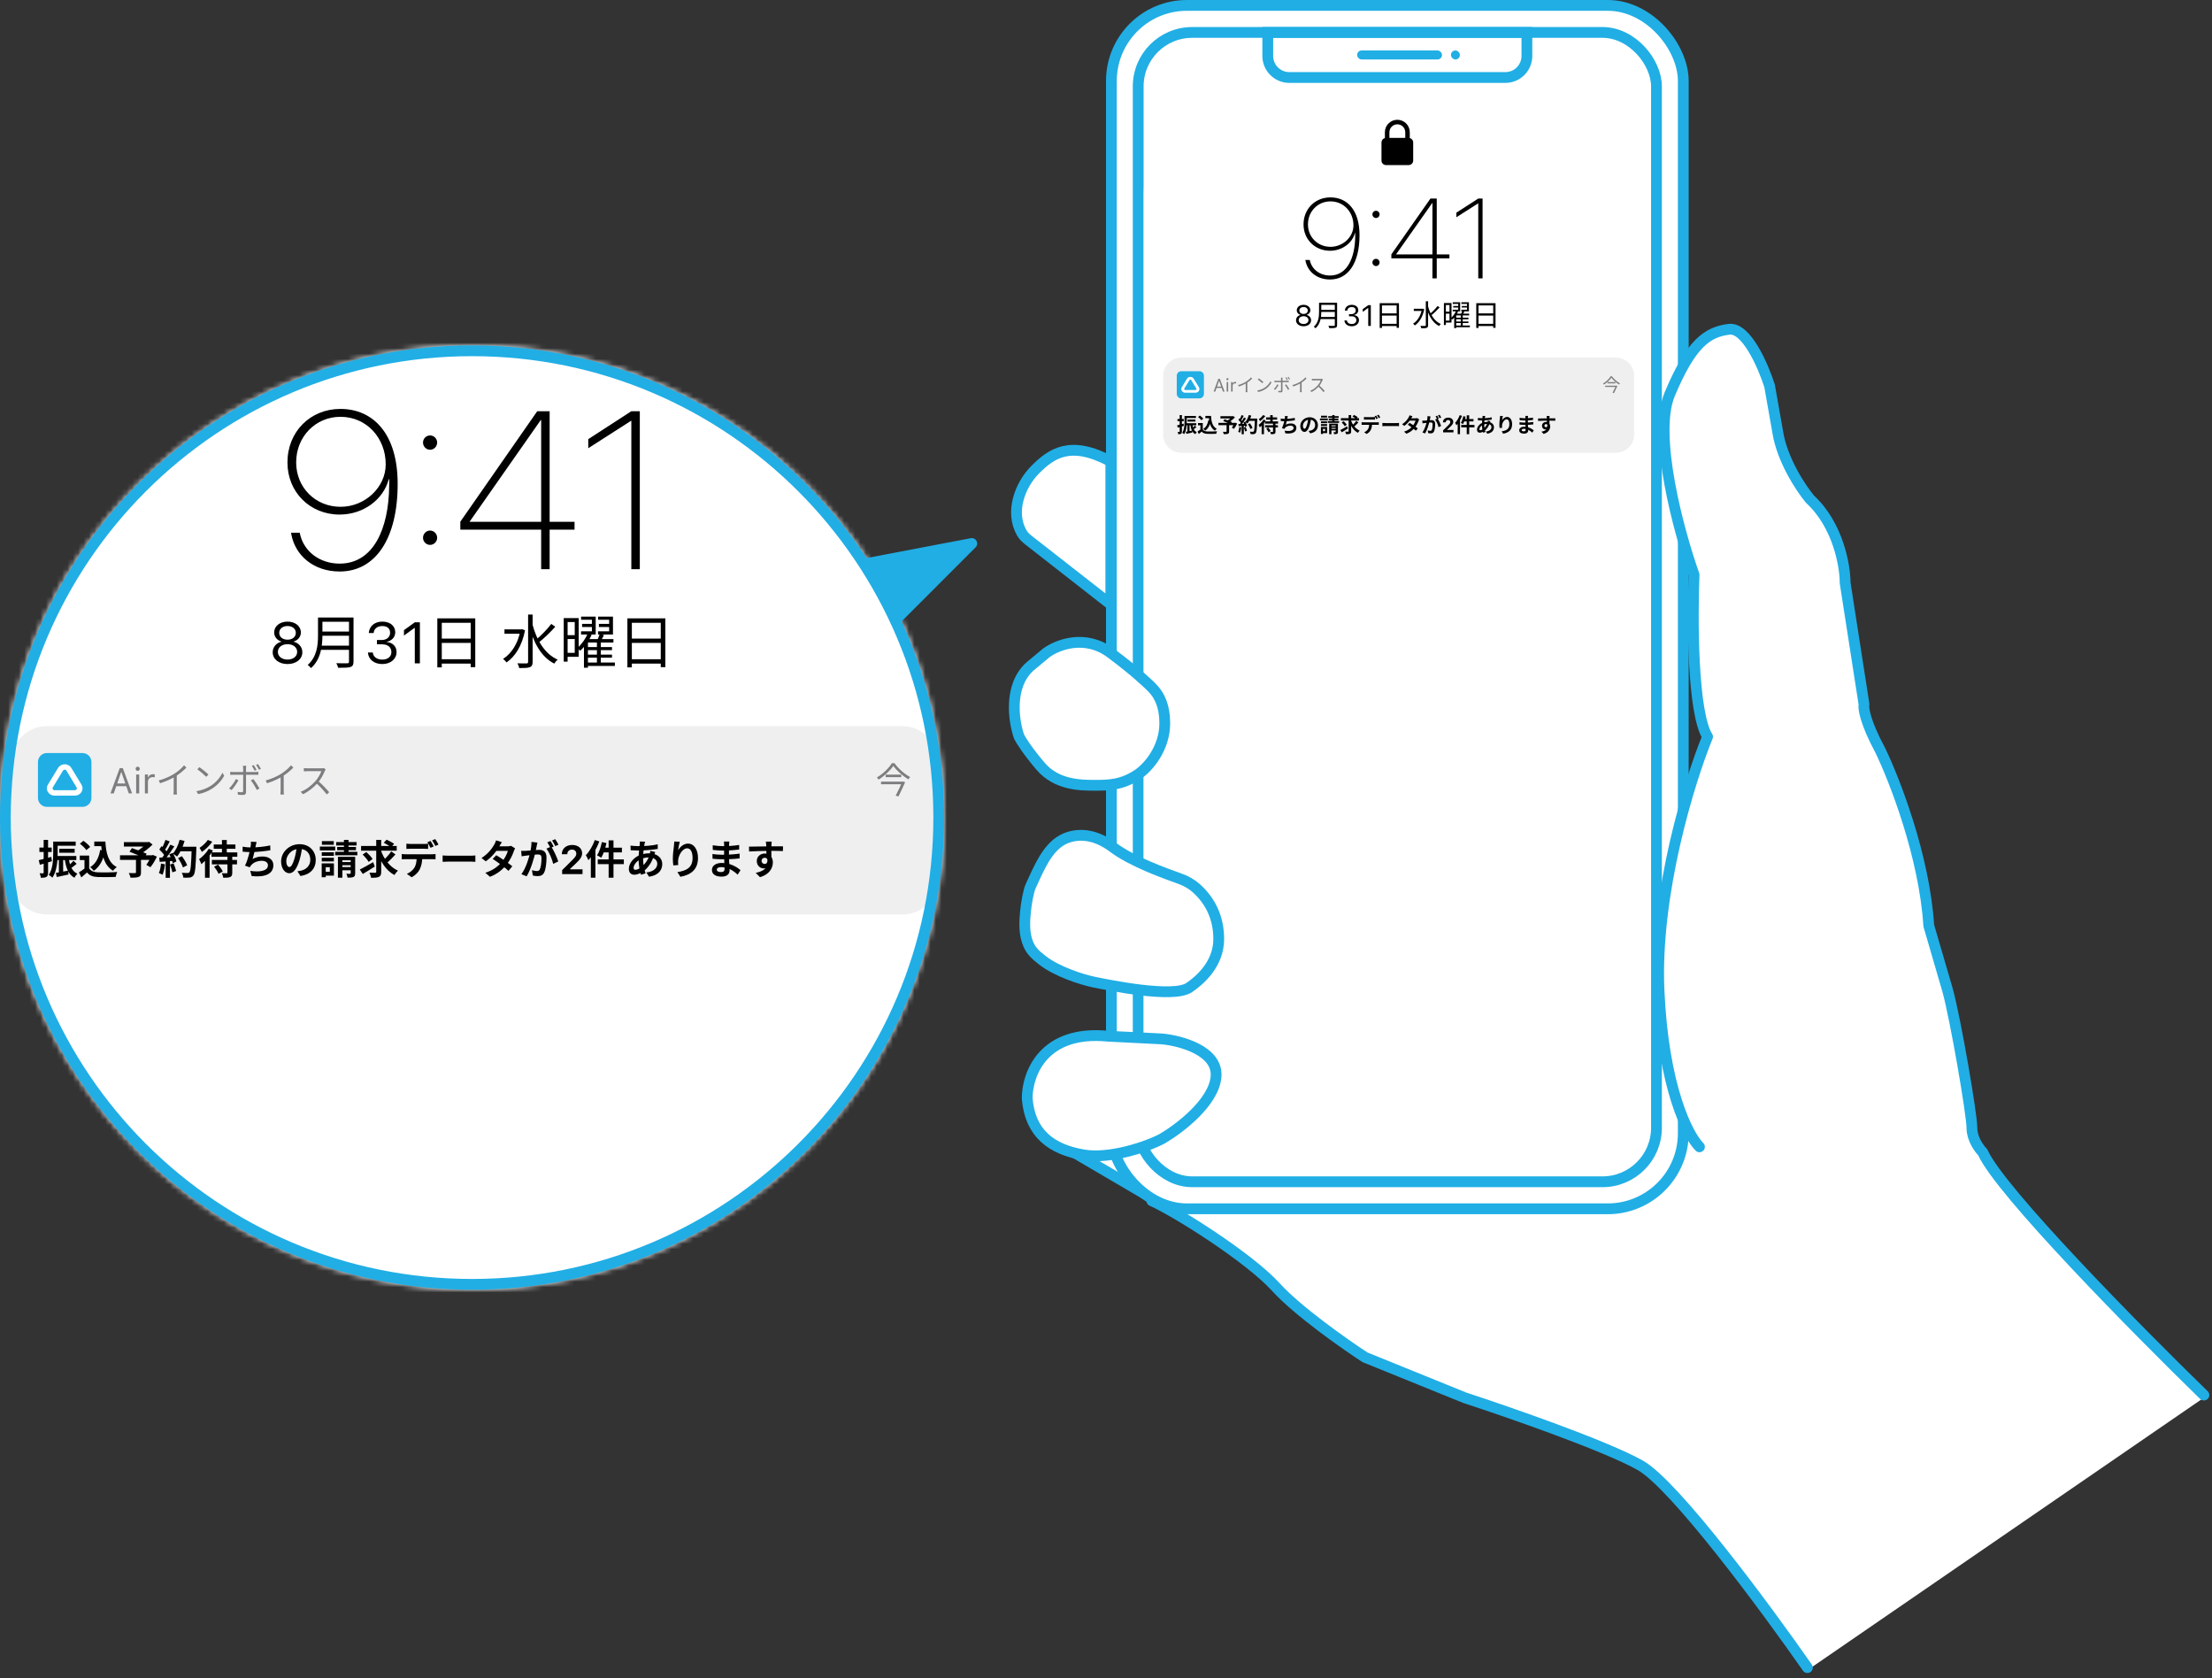 <svg width="410" height="311" viewBox="0 0 410 311" fill="none" xmlns="http://www.w3.org/2000/svg">
<rect x="0" y="0" width="410" height="311" fill="#333333" stroke="none"/>
<path d="M408.5 259L335 309.5L281 230L335 186.5L408.5 259Z" fill="white"/>
<path d="M304 271.516C310.4 275.116 327.333 298.016 335 309.016L305.5 217.016H215.5L213.5 222.516C218 224.516 231.5 233.016 236.5 238.516C240.5 242.916 249.167 249.016 253 251.516L271.5 259.016C279.667 261.682 297.6 267.916 304 271.516Z" fill="white"/>
<path d="M335 309.016C327.333 298.016 310.4 275.116 304 271.516C297.6 267.916 279.667 261.682 271.5 259.016L253 251.516C249.167 249.016 240.5 242.916 236.5 238.516C231.5 233.016 218 224.516 213.5 222.516L215.5 217.016H305.5" stroke="#20AEE5" stroke-width="2" stroke-linecap="round" stroke-linejoin="round"/>
<path d="M213.5 222.016L199 213.516C201.8 214.716 213 212.516 217.5 208.016L213.5 222.016Z" fill="white"/>
<path d="M213.5 222.016L199 213.516C201.8 214.716 213 212.516 217.5 208.016L213.5 222.016Z" stroke="#20AEE5" stroke-width="2" stroke-linecap="round" stroke-linejoin="round"/>
<rect x="206" y="1" width="106" height="223" rx="14" fill="white" stroke="#20AEE5" stroke-width="2"/>
<rect x="210.969" y="6.011" width="96.062" height="212.978" rx="10" fill="white" stroke="#20AEE5" stroke-width="2"/>
<path d="M234.984 6.011H283.016V10.363C283.016 12.572 281.225 14.363 279.016 14.363H238.984C236.775 14.363 234.984 12.572 234.984 10.363V6.011Z" stroke="#20AEE5" stroke-width="2"/>
<rect x="251.547" y="9.352" width="15.734" height="1.67" rx="0.835" fill="#20AEE5"/>
<rect x="268.938" y="9.352" width="1.656" height="1.67" rx="0.828" fill="#20AEE5"/>
<path d="M212 36C212 26.059 220.059 18 230 18H288C297.941 18 306 26.059 306 36V197C306 206.941 297.941 215 288 215H230C220.059 215 212 206.941 212 197V36Z" fill="white"/>
<path d="M246.603 36.577C243.755 36.577 241.614 38.718 241.614 41.578V41.598C241.614 44.365 243.735 46.466 246.521 46.466C248.775 46.466 250.65 45.051 251.152 43.156H251.193C251.204 43.33 251.204 43.535 251.193 43.74C251.163 47.808 249.697 51.056 246.532 51.056C244.626 51.056 243.151 49.898 242.792 48.279L242.772 48.167H241.952L241.973 48.3C242.341 50.298 244.073 51.794 246.532 51.794C249.892 51.794 251.992 48.73 251.992 43.596V43.576C251.992 38.893 249.677 36.577 246.603 36.577ZM246.614 45.738C244.247 45.738 242.434 43.934 242.434 41.588V41.567C242.434 39.169 244.268 37.315 246.603 37.315C249.083 37.315 250.865 39.313 250.865 41.752V41.772C250.865 43.914 248.919 45.738 246.614 45.738Z" fill="black"/>
<path d="M255.045 40.399C255.414 40.399 255.711 40.092 255.711 39.723C255.711 39.364 255.414 39.057 255.045 39.057C254.677 39.057 254.38 39.364 254.38 39.723C254.38 40.092 254.677 40.399 255.045 40.399ZM255.045 49.304C255.414 49.304 255.711 48.997 255.711 48.638C255.711 48.269 255.414 47.962 255.045 47.962C254.677 47.962 254.38 48.269 254.38 48.638C254.38 48.997 254.677 49.304 255.045 49.304Z" fill="black"/>
<path d="M265.506 51.579H266.305V47.88H268.651V47.142H266.305V36.792H265.137L257.894 47.132V47.88H265.506V51.579ZM258.775 47.142V47.121L265.465 37.622H265.506V47.142H258.775Z" fill="black"/>
<path d="M273.999 51.579H274.798V36.792H273.999L269.942 39.405V40.256L273.979 37.684H273.999V51.579Z" fill="black"/>
<path d="M241.619 60.457C242.434 60.457 243.015 59.999 243.015 59.354V59.349C243.015 58.875 242.682 58.48 242.189 58.366V58.355C242.61 58.224 242.876 57.905 242.876 57.5V57.495C242.876 56.914 242.346 56.485 241.619 56.485C240.892 56.485 240.362 56.914 240.362 57.495V57.5C240.362 57.905 240.628 58.224 241.049 58.355V58.366C240.556 58.48 240.223 58.875 240.223 59.349V59.354C240.223 59.999 240.804 60.457 241.619 60.457ZM241.619 58.177C241.156 58.177 240.839 57.913 240.839 57.54V57.535C240.839 57.161 241.156 56.898 241.619 56.898C242.083 56.898 242.4 57.161 242.4 57.535V57.54C242.4 57.913 242.083 58.177 241.619 58.177ZM241.619 60.039C241.089 60.039 240.711 59.741 240.711 59.325V59.32C240.711 58.899 241.086 58.598 241.619 58.598C242.152 58.598 242.527 58.899 242.527 59.32V59.325C242.527 59.741 242.149 60.039 241.619 60.039Z" fill="black"/>
<path d="M244.741 56.099V56.497H247.589V56.099H244.741ZM244.741 57.414V57.807H247.611V57.414H244.741ZM244.698 58.734V59.127H247.584V58.734H244.698ZM244.49 56.099V57.785C244.49 58.664 244.398 59.771 243.519 60.541C243.607 60.601 243.77 60.748 243.83 60.835C244.769 60.017 244.905 58.729 244.905 57.785V56.099H244.49ZM247.409 56.099V60.224C247.409 60.344 247.365 60.382 247.24 60.388C247.114 60.388 246.667 60.393 246.214 60.377C246.285 60.492 246.362 60.688 246.389 60.808C246.978 60.808 247.338 60.803 247.551 60.732C247.758 60.661 247.835 60.519 247.835 60.23V56.099H247.409Z" fill="black"/>
<path d="M250.553 60.457C251.323 60.457 251.888 59.983 251.888 59.341V59.336C251.888 58.789 251.507 58.44 250.948 58.392V58.382C251.427 58.281 251.763 57.955 251.763 57.481V57.476C251.763 56.892 251.28 56.485 250.548 56.485C249.829 56.485 249.333 56.903 249.272 57.529L249.269 57.556H249.73L249.733 57.529C249.773 57.14 250.095 56.9 250.548 56.9C251.017 56.9 251.28 57.132 251.28 57.535V57.54C251.28 57.923 250.961 58.206 250.503 58.206H250.042V58.611H250.524C251.062 58.611 251.4 58.875 251.4 59.346V59.352C251.4 59.759 251.057 60.042 250.553 60.042C250.042 60.042 249.693 59.781 249.656 59.402L249.653 59.376H249.192L249.195 59.407C249.245 60.015 249.759 60.457 250.553 60.457Z" fill="black"/>
<path d="M253.606 60.393H254.085V56.549H253.609L252.586 57.284V57.79L253.563 57.081H253.606V60.393Z" fill="black"/>
<path d="M255.727 56.181V60.77H256.148V56.596H258.87V60.748H259.301V56.181H255.727ZM256.006 58.074V58.478H259.05V58.074H256.006ZM256 60.006V60.415H259.061V60.006H256Z" fill="black"/>
<path d="M262.052 57.212V57.621H263.694V57.212H262.052ZM264.277 55.826V60.257C264.277 60.361 264.234 60.393 264.13 60.399C264.016 60.399 263.666 60.404 263.274 60.388C263.339 60.513 263.421 60.715 263.437 60.835C263.945 60.835 264.261 60.824 264.447 60.748C264.627 60.677 264.703 60.546 264.703 60.257V55.826H264.277ZM263.552 57.212V57.305C263.323 58.554 262.695 59.487 261.915 59.979C262.013 60.044 262.177 60.208 262.248 60.306C263.05 59.76 263.71 58.74 263.988 57.299L263.71 57.196L263.639 57.212H263.552ZM264.681 56.716L264.354 56.792C264.757 58.407 265.499 59.798 266.743 60.415C266.814 60.29 266.956 60.126 267.06 60.044C265.838 59.509 265.057 58.183 264.681 56.716ZM266.46 56.699C266.099 57.185 265.467 57.823 265.003 58.2L265.292 58.429C265.767 58.063 266.389 57.463 266.836 56.967L266.46 56.699Z" fill="black"/>
<path d="M269.362 56.699V56.988H270.48V56.699H269.362ZM269.269 56.017V56.312H270.284V57.392H269.264V57.692H270.644V56.017H269.269ZM270.944 56.699V56.988H272.095V56.699H270.944ZM270.867 56.017V56.312H271.909V57.392H270.862V57.692H272.269V56.017H270.867ZM269.755 58.865V59.155H272.177V58.865H269.755ZM269.755 59.575V59.864H272.177V59.575H269.755ZM269.771 60.317V60.633H272.45V60.317H269.771ZM269.88 57.616C269.7 58.069 269.324 58.609 268.925 58.947C268.996 59.013 269.111 59.144 269.171 59.22C269.613 58.844 270.016 58.26 270.262 57.73L269.88 57.616ZM269.913 58.123H269.853L269.536 58.456V60.803H269.913V58.445H272.313V58.123H269.913ZM271.02 57.649C270.966 57.834 270.846 58.118 270.753 58.309L271.058 58.402C271.167 58.233 271.304 57.981 271.424 57.741L271.02 57.649ZM270.758 58.369V60.437H271.124V58.369H270.758ZM267.823 56.154V56.525H268.669V59.411H267.823V59.777H269.04V56.154H267.823ZM267.845 57.752V58.118H268.86V57.752H267.845ZM267.632 56.154V60.23H267.998V56.154H267.632Z" fill="black"/>
<path d="M273.628 56.181V60.77H274.048V56.596H276.77V60.748H277.201V56.181H273.628ZM273.906 58.074V58.478H276.95V58.074H273.906ZM273.901 60.006V60.415H276.961V60.006H273.901Z" fill="black"/>
<path fill-rule="evenodd" clip-rule="evenodd" d="M257.531 25.555H260.469V24.506C260.469 23.694 259.811 23.037 259 23.037C258.189 23.037 257.531 23.694 257.531 24.506V25.555ZM256.692 25.581C256.33 25.675 256.062 26.003 256.062 26.394V29.752C256.062 30.216 256.438 30.592 256.902 30.592H261.098C261.562 30.592 261.938 30.216 261.938 29.752V26.394C261.938 26.003 261.67 25.675 261.308 25.581V24.506C261.308 23.231 260.275 22.197 259 22.197C257.725 22.197 256.692 23.231 256.692 24.506V25.581Z" fill="black"/>
<path d="M215.598 69.627C215.598 67.772 217.101 66.269 218.955 66.269H299.527C301.381 66.269 302.884 67.772 302.884 69.627V80.54C302.884 82.395 301.381 83.898 299.527 83.898H218.955C217.101 83.898 215.598 82.395 215.598 80.54V69.627Z" fill="#EFEFEF"/>
<path d="M219.725 77.076V77.466H221.67V77.076H219.725ZM220.118 77.749V78.123H221.572V77.749H220.118ZM219.831 78.421V78.803H221.73V78.421H219.831ZM219.551 77.076V78.191C219.551 78.788 219.517 79.623 219.132 80.197C219.226 80.238 219.404 80.378 219.476 80.454C219.902 79.834 219.97 78.844 219.97 78.191V77.076H219.551ZM220.087 78.671V80.136L220.488 80.106V78.671H220.087ZM219.8 80.008L219.891 80.393C220.212 80.325 220.616 80.242 220.998 80.155L220.96 79.796C220.533 79.879 220.099 79.959 219.8 80.008ZM221.462 78.875C221.326 79.037 221.088 79.264 220.918 79.388L221.145 79.619C221.322 79.509 221.553 79.324 221.761 79.158L221.462 78.875ZM221.02 78.671L220.639 78.716C220.756 79.543 220.979 80.151 221.549 80.457C221.61 80.34 221.734 80.17 221.829 80.084C221.33 79.861 221.115 79.328 221.02 78.671ZM218.192 78.814L218.294 79.249C218.626 79.154 219.041 79.033 219.43 78.912L219.37 78.504C218.943 78.625 218.494 78.746 218.192 78.814ZM218.252 77.632V78.047H219.408V77.632H218.252ZM218.652 76.918V79.981C218.652 80.034 218.633 80.046 218.588 80.046C218.543 80.049 218.411 80.049 218.275 80.042C218.327 80.167 218.38 80.352 218.392 80.465C218.637 80.465 218.8 80.45 218.913 80.378C219.03 80.31 219.068 80.193 219.068 79.981V76.918H218.652Z" fill="black"/>
<path d="M223.419 77.073V77.5H224.216V77.073H223.419ZM223.989 77.073V77.273H224.061C224.129 78.372 224.378 79.324 225.182 79.804C225.265 79.698 225.432 79.532 225.537 79.46C224.748 79.06 224.521 78.149 224.465 77.073H223.989ZM223.974 77.859C223.853 78.588 223.562 79.15 223.033 79.468C223.135 79.543 223.313 79.721 223.381 79.808C223.94 79.419 224.276 78.776 224.442 77.927L223.974 77.859ZM222.939 78.387H222.055V78.807H222.497V79.778H222.939V78.387ZM222.939 79.581H222.524C222.35 79.717 222.146 79.849 221.976 79.955L222.199 80.427C222.403 80.261 222.573 80.118 222.739 79.97C222.984 80.265 223.298 80.374 223.762 80.393C224.216 80.412 224.978 80.405 225.435 80.382C225.454 80.246 225.53 80.027 225.579 79.921C225.069 79.963 224.212 79.974 223.77 79.955C223.377 79.94 223.09 79.83 222.939 79.581ZM222.063 77.273C222.286 77.443 222.557 77.696 222.671 77.874L223.033 77.575C222.901 77.398 222.625 77.16 222.399 77.001L222.063 77.273Z" fill="black"/>
<path d="M227.346 78.701V79.955C227.346 80.012 227.324 80.023 227.252 80.027C227.177 80.031 226.893 80.031 226.67 80.019C226.735 80.14 226.81 80.329 226.837 80.457C227.161 80.457 227.407 80.45 227.584 80.386C227.762 80.325 227.819 80.204 227.819 79.97V78.701H227.346ZM226.21 77.126V77.541H228.529V77.126H226.21ZM228.359 77.126V77.224C228.189 77.439 227.792 77.768 227.464 77.953C227.539 78.025 227.675 78.165 227.735 78.255C228.14 78.032 228.585 77.673 228.906 77.356L228.581 77.099L228.479 77.126H228.359ZM225.843 78.357V78.788H228.929V78.357H225.843ZM226.738 78.025C227.173 78.187 227.807 78.448 228.113 78.599L228.355 78.21C228.026 78.062 227.377 77.825 226.965 77.685L226.738 78.025ZM228.778 78.357V78.433C228.672 78.708 228.479 79.041 228.321 79.252L228.706 79.475C228.921 79.222 229.148 78.841 229.314 78.486L228.944 78.327L228.865 78.357H228.778Z" fill="black"/>
<path d="M231.308 78.625C231.501 78.897 231.701 79.264 231.769 79.498L232.166 79.294C232.083 79.052 231.867 78.701 231.671 78.44L231.308 78.625ZM231.433 77.556V77.983H232.789V77.556H231.433ZM232.596 77.556V77.647C232.551 79.184 232.498 79.823 232.373 79.951C232.332 80.004 232.286 80.016 232.211 80.016C232.113 80.016 231.894 80.016 231.656 79.997C231.739 80.125 231.799 80.322 231.807 80.45C232.03 80.461 232.26 80.461 232.4 80.442C232.558 80.416 232.66 80.374 232.766 80.231C232.925 80.031 232.974 79.43 233.031 77.764C233.034 77.707 233.034 77.556 233.034 77.556H232.596ZM231.456 76.91C231.331 77.405 231.101 77.9 230.814 78.198C230.927 78.263 231.127 78.399 231.218 78.474C231.505 78.13 231.765 77.575 231.924 77.012L231.456 76.91ZM230.126 76.918C230.039 77.182 229.877 77.545 229.741 77.772L230.047 77.896C230.194 77.689 230.372 77.352 230.527 77.058L230.126 76.918ZM230.579 77.364C230.379 77.768 230.036 78.323 229.745 78.663L230.02 78.803C230.311 78.482 230.681 77.957 230.961 77.522L230.579 77.364ZM229.545 77.813C229.737 77.995 229.968 78.255 230.062 78.436L230.292 78.081C230.194 77.915 229.96 77.673 229.756 77.5L229.545 77.813ZM230.485 78.274C230.628 78.535 230.768 78.878 230.814 79.094L231.157 78.935C231.108 78.716 230.957 78.387 230.806 78.134L230.485 78.274ZM229.541 78.58L229.579 78.973C229.952 78.95 230.443 78.916 230.919 78.878V78.519C230.413 78.546 229.892 78.569 229.541 78.58ZM230.553 79.222C230.644 79.453 230.742 79.759 230.776 79.955L231.131 79.827C231.085 79.634 230.984 79.339 230.885 79.113L230.553 79.222ZM229.703 79.135C229.673 79.456 229.613 79.793 229.503 80.016C229.597 80.053 229.767 80.133 229.847 80.182C229.956 79.94 230.039 79.562 230.077 79.2L229.703 79.135ZM230.141 78.78V80.465H230.545V78.78H230.141Z" fill="black"/>
<path d="M234.67 77.345V77.753H236.713V77.345H234.67ZM234.496 78.795V79.207H236.86V78.795H234.496ZM234.458 78.085V78.497H236.89V78.085H234.458ZM235.444 76.929V78.297H235.897V76.929H235.444ZM235.961 78.425V79.978C235.961 80.027 235.942 80.042 235.886 80.042C235.825 80.046 235.618 80.046 235.433 80.034C235.489 80.155 235.553 80.337 235.572 80.461C235.859 80.461 236.067 80.457 236.222 80.389C236.373 80.322 236.415 80.208 236.415 79.985V78.425H235.961ZM234.704 79.422C234.87 79.626 235.055 79.91 235.123 80.091L235.519 79.876C235.44 79.691 235.244 79.422 235.078 79.23L234.704 79.422ZM234.201 77.749C233.986 78.115 233.62 78.489 233.291 78.724C233.359 78.833 233.472 79.09 233.503 79.192C233.892 78.878 234.326 78.38 234.594 77.915L234.201 77.749ZM234.111 76.918C233.952 77.171 233.62 77.481 233.333 77.662C233.397 77.757 233.506 77.942 233.552 78.044C233.903 77.813 234.284 77.443 234.53 77.092L234.111 76.918ZM233.846 78.591V80.461H234.281V78.183L234.262 78.172L233.846 78.591Z" fill="black"/>
<path d="M238.707 77.111L238.171 77.088C238.178 77.213 238.174 77.311 238.156 77.469C238.107 77.859 237.895 78.776 237.616 79.328L238.061 79.483C238.095 79.419 238.125 79.373 238.167 79.32C238.39 79.033 238.775 78.875 239.209 78.875C239.579 78.875 239.776 79.067 239.776 79.29C239.776 79.849 238.941 79.948 238.11 79.815L238.242 80.303C239.466 80.435 240.286 80.125 240.286 79.279C240.286 78.791 239.878 78.47 239.27 78.47C238.93 78.47 238.635 78.538 238.329 78.705C238.443 78.353 238.556 77.798 238.616 77.496C238.647 77.375 238.669 77.246 238.707 77.111ZM237.389 77.552L237.393 78.021C237.616 78.044 237.887 78.059 238.174 78.059C238.722 78.059 239.523 77.968 240.002 77.889L239.991 77.435C239.372 77.568 238.654 77.624 238.171 77.624C237.937 77.624 237.634 77.594 237.389 77.552Z" fill="black"/>
<path d="M243.009 77.534L242.491 77.519C242.454 77.915 242.371 78.35 242.261 78.705C242.102 79.215 241.959 79.456 241.796 79.456C241.653 79.456 241.502 79.271 241.502 78.89C241.502 78.414 241.94 77.76 242.741 77.76C243.394 77.76 243.764 78.183 243.764 78.776C243.764 79.332 243.386 79.675 242.907 79.793C242.805 79.815 242.699 79.834 242.552 79.853L242.839 80.299C243.791 80.151 244.278 79.589 244.278 78.795C244.278 77.968 243.685 77.318 242.752 77.318C241.774 77.318 241.015 78.066 241.015 78.935C241.015 79.573 241.362 80.038 241.785 80.038C242.197 80.038 242.522 79.57 242.748 78.807C242.88 78.361 242.956 77.919 243.009 77.534Z" fill="black"/>
<path d="M244.844 78.074V78.414H245.985V78.074H244.844ZM244.856 77.031V77.375H245.974V77.031H244.856ZM244.844 78.588V78.931H245.985V78.588H244.844ZM244.663 77.541V77.9H246.11V77.541H244.663ZM245.041 79.113V79.472H245.603V79.902H245.041V80.261H245.989V79.113H245.041ZM244.837 79.113V80.412H245.218V79.113H244.837ZM246.2 77.118V77.443H248.126V77.118H246.2ZM246.295 77.579V77.885H248.066V77.579H246.295ZM246.11 78.032V78.357H248.198V78.032H246.11ZM246.933 76.914V78.308H247.363V76.914H246.933ZM246.366 78.501V80.457H246.786V78.822H247.817V78.501H246.366ZM247.567 78.501V80.034C247.567 80.076 247.556 80.091 247.507 80.091C247.458 80.091 247.299 80.095 247.159 80.087C247.209 80.186 247.265 80.34 247.277 80.45C247.522 80.45 247.7 80.446 247.828 80.389C247.953 80.329 247.99 80.231 247.99 80.038V78.501H247.567ZM246.551 78.992V79.286H247.786V78.992H246.551ZM246.551 79.464V79.759H247.786V79.464H246.551Z" fill="black"/>
<path d="M248.546 77.484V77.927H251.903V77.484H248.546ZM250.408 77.874L250.049 77.976C250.366 78.95 250.887 79.781 251.688 80.204C251.763 80.072 251.911 79.891 252.02 79.796C251.246 79.449 250.683 78.701 250.408 77.874ZM251.386 77.995C251.197 78.278 250.872 78.629 250.63 78.841L250.959 79.09C251.208 78.886 251.529 78.565 251.786 78.278L251.386 77.995ZM250.683 77.182C250.917 77.299 251.227 77.481 251.371 77.609L251.658 77.288C251.495 77.167 251.178 77.001 250.951 76.895L250.683 77.182ZM248.693 78.289C248.904 78.493 249.157 78.784 249.259 78.977L249.629 78.708C249.516 78.512 249.252 78.24 249.04 78.051L248.693 78.289ZM249.973 76.918V79.902C249.973 79.974 249.947 79.993 249.875 79.997C249.799 79.997 249.562 79.997 249.331 79.985C249.399 80.121 249.467 80.333 249.49 80.465C249.826 80.465 250.071 80.454 250.23 80.374C250.385 80.299 250.441 80.17 250.441 79.906V76.918H249.973ZM248.425 79.691L248.708 80.106C249.04 79.913 249.46 79.657 249.837 79.411L249.686 78.999C249.233 79.264 248.742 79.536 248.425 79.691Z" fill="black"/>
<path d="M252.813 77.273V77.76C252.93 77.753 253.089 77.745 253.221 77.745C253.455 77.745 254.233 77.745 254.456 77.745C254.585 77.745 254.732 77.753 254.86 77.76V77.273C254.732 77.288 254.585 77.299 254.456 77.299C254.233 77.299 253.455 77.299 253.217 77.299C253.093 77.299 252.934 77.288 252.813 77.273ZM252.379 78.236V78.731C252.481 78.724 252.628 78.72 252.738 78.72C252.976 78.72 254.989 78.72 255.212 78.72C255.317 78.72 255.465 78.724 255.559 78.731V78.236C255.457 78.255 255.291 78.263 255.212 78.263C254.989 78.263 252.976 78.263 252.738 78.263C252.621 78.263 252.489 78.251 252.379 78.236ZM254.309 78.501L253.784 78.504C253.784 78.909 253.735 79.267 253.546 79.551C253.395 79.774 253.127 79.989 252.859 80.095L253.304 80.416C253.64 80.246 253.931 79.951 254.063 79.691C254.222 79.373 254.309 78.996 254.309 78.501ZM255.087 77.012L254.789 77.133C254.891 77.281 255.008 77.503 255.083 77.658L255.385 77.53C255.317 77.39 255.181 77.148 255.087 77.012ZM255.533 76.842L255.234 76.963C255.34 77.107 255.461 77.326 255.54 77.484L255.839 77.356C255.771 77.224 255.631 76.982 255.533 76.842Z" fill="black"/>
<path d="M256.228 78.372V78.969C256.371 78.958 256.624 78.946 256.836 78.946C257.281 78.946 258.524 78.946 258.868 78.946C259.026 78.946 259.219 78.965 259.309 78.969V78.372C259.207 78.38 259.041 78.399 258.864 78.399C258.528 78.399 257.281 78.399 256.836 78.399C256.639 78.399 256.367 78.384 256.228 78.372Z" fill="black"/>
<path d="M261.277 78.353L260.941 78.697C261.383 78.977 262.1 79.505 262.429 79.815L262.792 79.385C262.44 79.105 261.742 78.621 261.277 78.353ZM263.056 77.711L262.671 77.473C262.584 77.5 262.459 77.519 262.342 77.519H261.266L261.092 77.945H262.369C262.297 78.24 262.063 78.674 261.81 78.973C261.485 79.351 261.035 79.747 260.246 79.993L260.684 80.371C261.406 80.099 261.889 79.675 262.244 79.234C262.584 78.814 262.814 78.331 262.928 77.983C262.962 77.889 263.011 77.783 263.056 77.711ZM261.806 77.129L261.258 76.959C261.224 77.092 261.145 77.265 261.088 77.356C260.896 77.685 260.548 78.202 259.887 78.61L260.291 78.924C260.835 78.55 261.319 77.972 261.572 77.515C261.617 77.435 261.715 77.262 261.806 77.129Z" fill="black"/>
<path d="M265.152 77.167L264.593 77.107C264.597 77.39 264.555 77.711 264.484 78.051C264.378 78.527 264.095 79.524 263.645 80.129L264.14 80.325C264.536 79.687 264.839 78.61 264.963 78.078C265.005 77.885 265.05 77.651 265.088 77.481C265.107 77.386 265.129 77.265 265.152 77.167ZM266.455 77.545L266.002 77.738C266.274 78.074 266.542 78.739 266.64 79.158L267.12 78.935C267.003 78.576 266.685 77.874 266.455 77.545ZM263.622 77.942L263.668 78.451C263.781 78.433 263.977 78.406 264.087 78.391C264.295 78.365 264.948 78.282 265.171 78.282C265.409 78.282 265.537 78.327 265.537 78.629C265.537 78.999 265.488 79.46 265.382 79.672C265.326 79.796 265.228 79.834 265.099 79.834C265.001 79.834 264.786 79.796 264.638 79.755L264.722 80.254C264.85 80.284 265.027 80.306 265.175 80.306C265.458 80.306 265.669 80.223 265.794 79.959C265.953 79.634 266.009 79.022 266.009 78.576C266.009 78.028 265.726 77.851 265.326 77.851C265.046 77.851 264.329 77.934 264.027 77.942C263.887 77.945 263.758 77.949 263.622 77.942ZM266.387 77.024L266.085 77.144C266.187 77.292 266.304 77.515 266.383 77.67L266.685 77.541C266.614 77.401 266.482 77.16 266.387 77.024ZM266.833 76.85L266.534 76.975C266.636 77.118 266.761 77.337 266.837 77.496L267.139 77.367C267.071 77.235 266.931 76.993 266.833 76.85Z" fill="black"/>
<path d="M267.483 80.121H269.403V79.673H268.23V79.631L268.723 79.171C269.208 78.723 269.364 78.472 269.364 78.17V78.164C269.364 77.705 268.981 77.391 268.433 77.391C267.85 77.391 267.452 77.742 267.452 78.253L267.454 78.26H267.968V78.251C267.968 77.998 268.147 77.825 268.407 77.825C268.662 77.825 268.817 77.983 268.817 78.21V78.216C268.817 78.402 268.715 78.537 268.341 78.9L267.483 79.747V80.121Z" fill="black"/>
<path d="M271.862 76.963V80.457H272.319V76.963H271.862ZM271.22 77.122C271.133 77.587 270.974 78.066 270.77 78.365C270.88 78.414 271.076 78.516 271.167 78.584C271.367 78.251 271.548 77.722 271.654 77.213L271.22 77.122ZM271.363 77.647L271.254 78.089H273.112V77.647H271.363ZM270.838 78.742V79.188H273.293V78.742H270.838ZM270.559 76.929C270.37 77.469 270.049 78.006 269.713 78.35C269.788 78.459 269.913 78.708 269.954 78.818C270.359 78.384 270.744 77.704 270.986 77.061L270.559 76.929ZM270.185 77.972V80.457H270.615V77.545V77.541L270.185 77.972Z" fill="black"/>
<path d="M275.295 77.084L274.804 77.069C274.808 77.137 274.8 77.224 274.793 77.299C274.751 77.673 274.683 78.229 274.683 78.724C274.683 79.279 274.793 79.838 274.906 80.178L275.34 80.049C275.216 79.668 275.106 79.245 275.106 78.648C275.106 78.18 275.17 77.636 275.242 77.284C275.257 77.224 275.272 77.156 275.295 77.084ZM274.619 77.5C274.388 77.5 274.06 77.469 273.924 77.451L273.935 77.885C274.113 77.892 274.407 77.911 274.607 77.911C275.178 77.911 275.971 77.855 276.488 77.76L276.485 77.326C275.907 77.466 275.336 77.5 274.619 77.5ZM276.25 78.055L275.786 77.942C275.782 78.025 275.756 78.187 275.729 78.266C275.578 78.788 275.321 79.124 275.046 79.377C274.815 79.592 274.562 79.717 274.385 79.717C274.26 79.717 274.211 79.653 274.211 79.528C274.211 79.275 274.479 78.912 274.857 78.735C275.042 78.652 275.314 78.553 275.657 78.553C276.167 78.553 276.443 78.826 276.443 79.147C276.443 79.521 276.145 79.887 275.416 79.966L275.669 80.367C276.594 80.223 276.911 79.706 276.911 79.169C276.911 78.58 276.39 78.172 275.684 78.172C275.401 78.172 275.091 78.229 274.842 78.319C274.241 78.538 273.765 79.094 273.765 79.626C273.765 80.012 273.996 80.178 274.271 80.178C274.6 80.178 274.928 80.012 275.174 79.83C275.533 79.566 275.922 79.056 276.137 78.376C276.164 78.297 276.22 78.123 276.25 78.055Z" fill="black"/>
<path d="M278.562 77.088L278.044 77.069C278.041 77.171 278.029 77.322 278.014 77.462C277.957 77.855 277.908 78.319 277.908 78.674C277.908 78.927 277.931 79.158 277.954 79.305L278.418 79.271C278.399 79.097 278.396 78.977 278.403 78.871C278.418 78.376 278.811 77.704 279.257 77.704C279.57 77.704 279.767 78.028 279.767 78.61C279.767 79.524 279.177 79.804 278.335 79.932L278.622 80.371C279.623 80.186 280.276 79.679 280.276 78.61C280.276 77.779 279.869 77.262 279.344 77.262C278.921 77.262 278.588 77.583 278.407 77.874C278.43 77.662 278.509 77.273 278.562 77.088Z" fill="black"/>
<path d="M283.23 77.069H282.716C282.731 77.141 282.739 77.258 282.739 77.326C282.739 77.541 282.735 78.021 282.735 78.384C282.735 78.75 282.777 79.426 282.777 79.653C282.777 79.872 282.641 79.929 282.441 79.929C282.18 79.929 282.048 79.842 282.048 79.698C282.048 79.566 282.195 79.464 282.459 79.464C283.105 79.464 283.653 79.83 284.012 80.17L284.284 79.747C283.97 79.483 283.351 79.075 282.52 79.075C281.942 79.075 281.591 79.343 281.591 79.725C281.591 80.125 281.908 80.356 282.512 80.356C283.007 80.356 283.253 80.106 283.253 79.781C283.253 79.483 283.192 78.799 283.192 78.384C283.192 78.066 283.196 77.53 283.203 77.337C283.207 77.239 283.219 77.144 283.23 77.069ZM281.663 77.42L281.67 77.855C281.919 77.885 282.357 77.919 282.599 77.919C283.166 77.919 283.766 77.874 284.151 77.821L284.155 77.39C283.604 77.477 283.109 77.503 282.595 77.503C282.365 77.503 281.931 77.466 281.663 77.42ZM281.64 78.236L281.647 78.682C281.897 78.712 282.323 78.731 282.546 78.731C283.264 78.731 283.676 78.708 284.197 78.648L284.201 78.202C283.736 78.263 283.249 78.308 282.55 78.308C282.35 78.308 281.889 78.282 281.64 78.236Z" fill="black"/>
<path d="M287.218 77.076H286.671C286.678 77.126 286.693 77.254 286.705 77.405C286.72 77.605 286.72 78.331 286.72 78.565L287.192 78.724C287.188 78.421 287.18 77.651 287.192 77.401C287.195 77.341 287.207 77.141 287.218 77.076ZM285.08 77.549L285.092 78.002C285.662 77.972 286.414 77.942 287.101 77.942C287.656 77.942 288.041 77.953 288.276 77.964L288.283 77.519C288.072 77.515 287.498 77.519 287.112 77.519C286.64 77.519 285.643 77.549 285.08 77.549ZM287.128 78.667L286.772 78.569C286.893 79.018 286.739 79.169 286.561 79.169C286.406 79.169 286.266 79.06 286.266 78.89C286.266 78.689 286.414 78.588 286.561 78.588C286.727 78.588 286.859 78.705 286.859 78.95C286.859 79.611 286.357 79.864 285.715 80.004L286.115 80.405C287.037 80.144 287.328 79.521 287.328 79.026C287.328 78.557 287.067 78.191 286.569 78.191C286.161 78.191 285.813 78.47 285.813 78.897C285.813 79.358 286.176 79.589 286.467 79.589C286.901 79.589 287.128 79.283 287.128 78.667Z" fill="black"/>
<path d="M298.671 69.99C298.977 70.417 299.568 70.941 300.088 71.253C300.135 71.179 300.195 71.095 300.259 71.038C299.732 70.756 299.135 70.239 298.782 69.738H298.53C298.272 70.182 297.704 70.736 297.124 71.075C297.181 71.125 297.251 71.212 297.285 71.273C297.852 70.924 298.399 70.403 298.671 69.99ZM297.95 70.806V71.045H299.42V70.806H297.95ZM297.516 71.468V71.706H299.558V71.468H297.516ZM299.507 71.468V71.498C299.38 71.793 299.111 72.364 298.893 72.777L299.158 72.848C299.366 72.431 299.628 71.887 299.786 71.515L299.588 71.451L299.544 71.468H299.507Z" fill="#7D7D7F"/>
<path d="M218.116 69.627C218.116 69.164 218.492 68.788 218.955 68.788H222.313C222.776 68.788 223.152 69.164 223.152 69.627V72.985C223.152 73.449 222.776 73.825 222.313 73.825H218.955C218.492 73.825 218.116 73.449 218.116 72.985V69.627Z" fill="#20AEE5"/>
<path d="M221.261 70.18C221.197 70.076 221.106 69.989 220.996 69.929C220.886 69.869 220.761 69.837 220.634 69.837C220.507 69.837 220.382 69.869 220.272 69.929C220.162 69.989 220.071 70.076 220.007 70.18L219.052 71.747C218.989 71.851 218.955 71.969 218.955 72.09C218.956 72.21 218.989 72.328 219.053 72.433C219.116 72.537 219.207 72.623 219.317 72.684C219.428 72.744 219.552 72.775 219.679 72.776H221.589C221.716 72.775 221.841 72.744 221.951 72.684C222.061 72.624 222.152 72.537 222.216 72.433C222.279 72.328 222.313 72.21 222.313 72.09C222.313 71.969 222.279 71.851 222.216 71.747L221.261 70.18ZM221.751 72.178C221.735 72.205 221.711 72.228 221.682 72.243C221.654 72.259 221.622 72.267 221.589 72.267H219.679C219.646 72.267 219.614 72.259 219.586 72.243C219.557 72.228 219.533 72.205 219.517 72.178C219.501 72.151 219.492 72.121 219.492 72.089C219.492 72.058 219.501 72.028 219.517 72.001L220.472 70.434C220.488 70.407 220.512 70.385 220.54 70.369C220.569 70.353 220.601 70.345 220.634 70.345C220.667 70.345 220.699 70.353 220.728 70.369C220.756 70.385 220.78 70.407 220.796 70.434L221.751 72.001C221.767 72.028 221.776 72.058 221.776 72.089C221.776 72.121 221.767 72.151 221.751 72.178Z" fill="white"/>
<path d="M224.943 72.566H225.253L225.491 71.889H226.432L226.669 72.566H226.979L226.107 70.2H225.815L224.943 72.566ZM225.948 70.582H225.974L226.345 71.638H225.578L225.948 70.582Z" fill="#7D7D7F"/>
<path d="M227.509 70.457C227.617 70.457 227.705 70.369 227.705 70.26C227.705 70.152 227.617 70.064 227.509 70.064C227.401 70.064 227.312 70.152 227.312 70.26C227.312 70.369 227.401 70.457 227.509 70.457ZM227.365 72.566H227.65V70.798H227.365V72.566Z" fill="#7D7D7F"/>
<path d="M228.187 72.566H228.473V71.471C228.473 71.211 228.666 71.039 228.938 71.039C229 71.039 229.055 71.046 229.114 71.056V70.779C229.086 70.774 229.025 70.767 228.971 70.767C228.732 70.767 228.566 70.875 228.499 71.061H228.473V70.798H228.187V72.566Z" fill="#7D7D7F"/>
<path d="M229.489 71.353L229.62 71.615C230.161 71.448 230.694 71.202 231.064 70.974C231.456 70.729 231.809 70.447 232.098 70.148L231.873 69.936C231.641 70.219 231.305 70.507 230.953 70.729C230.58 70.961 230.07 71.199 229.489 71.353ZM230.899 70.867V72.314C230.899 72.438 230.889 72.606 230.879 72.67H231.211C231.195 72.606 231.188 72.438 231.188 72.314V70.779L230.899 70.867Z" fill="#7D7D7F"/>
<path d="M233.32 70.108L233.125 70.313C233.377 70.477 233.793 70.84 233.964 71.014L234.172 70.799C233.988 70.615 233.555 70.266 233.32 70.108ZM233.031 72.358L233.206 72.633C233.766 72.529 234.189 72.321 234.528 72.109C235.035 71.79 235.425 71.333 235.653 70.917L235.492 70.628C235.297 71.045 234.891 71.542 234.37 71.867C234.052 72.065 233.615 72.27 233.031 72.358Z" fill="#7D7D7F"/>
<path d="M238.436 69.913L238.258 69.99C238.349 70.118 238.456 70.309 238.523 70.444L238.705 70.363C238.637 70.229 238.52 70.034 238.436 69.913ZM238.832 69.819L238.658 69.896C238.752 70.02 238.856 70.198 238.929 70.346L239.111 70.266C239.047 70.141 238.923 69.943 238.832 69.819ZM237.731 69.98H237.419C237.429 70.031 237.442 70.145 237.442 70.219C237.442 70.397 237.442 70.729 237.442 70.843C237.442 71.001 237.442 72.149 237.439 72.331C237.439 72.421 237.402 72.458 237.311 72.458C237.221 72.458 237.07 72.448 236.922 72.421L236.945 72.687C237.083 72.703 237.281 72.71 237.422 72.71C237.627 72.71 237.711 72.619 237.711 72.445C237.711 72.203 237.711 71.115 237.711 70.843C237.711 70.679 237.711 70.397 237.711 70.219C237.711 70.148 237.724 70.027 237.731 69.98ZM236.224 70.544V70.83C236.311 70.82 236.405 70.816 236.509 70.816C236.714 70.816 238.402 70.816 238.604 70.816C238.684 70.816 238.785 70.82 238.872 70.826V70.548C238.788 70.558 238.678 70.564 238.6 70.564C238.399 70.564 236.704 70.564 236.506 70.564C236.402 70.564 236.318 70.558 236.224 70.544ZM236.996 71.337L236.757 71.223C236.626 71.495 236.341 71.894 236.116 72.099L236.348 72.257C236.539 72.052 236.851 71.622 236.996 71.337ZM238.396 71.223L238.167 71.347C238.345 71.558 238.597 71.975 238.731 72.24L238.976 72.102C238.842 71.857 238.577 71.438 238.396 71.223Z" fill="#7D7D7F"/>
<path d="M239.561 71.353L239.692 71.615C240.232 71.448 240.766 71.202 241.135 70.974C241.528 70.729 241.88 70.447 242.169 70.148L241.944 69.936C241.713 70.219 241.377 70.507 241.024 70.729C240.652 70.961 240.141 71.199 239.561 71.353ZM240.971 70.867V72.314C240.971 72.438 240.961 72.606 240.95 72.67H241.283C241.266 72.606 241.259 72.438 241.259 72.314V70.779L240.971 70.867Z" fill="#7D7D7F"/>
<path d="M245.21 70.323L245.042 70.192C244.988 70.209 244.898 70.219 244.79 70.219C244.663 70.219 243.625 70.219 243.494 70.219C243.39 70.219 243.199 70.205 243.155 70.198V70.501C243.192 70.497 243.373 70.484 243.494 70.484C243.608 70.484 244.683 70.484 244.804 70.484C244.716 70.763 244.471 71.162 244.243 71.421C243.897 71.803 243.404 72.206 242.86 72.415L243.075 72.64C243.605 72.398 244.085 71.998 244.461 71.579C244.74 71.27 244.995 70.799 245.129 70.467C245.146 70.423 245.19 70.35 245.21 70.323ZM244.505 71.404L244.313 71.592C244.676 71.911 245.069 72.341 245.31 72.66L245.542 72.455C245.314 72.176 244.867 71.706 244.505 71.404Z" fill="#7D7D7F"/>
<path d="M367.499 213.516C370.699 220.716 396.166 246.516 408.499 258.516L315 212.516C312.833 210.349 308.3 201.516 307.5 183.516C306.7 165.516 313.166 144.682 316.5 136.516C313.7 132.116 313.666 114.682 314 106.516C311.166 98.516 306.3 80.616 309.5 73.016C313.5 63.516 316.5 61.516 320.5 61.016C323.7 60.616 326.833 67.849 328 71.516L329.5 80.016C330.3 85.216 333.833 90.516 335.5 92.516C340.7 97.316 342 104.849 342 108.016L345.499 130.516C345.332 131.183 345.699 133.816 348.499 139.016C351.166 144.516 356.698 158.716 357.499 171.516L360.999 183.516C362.499 189.016 365.499 206.516 365.499 209.016C365.499 211.016 366.832 212.849 367.499 213.516Z" fill="white"/>
<path d="M408.499 258.516C396.166 246.516 370.699 220.716 367.499 213.516C366.832 212.849 365.499 211.016 365.499 209.016C365.499 206.516 362.499 189.016 360.999 183.516L357.499 171.516C356.698 158.716 351.166 144.516 348.499 139.016C345.699 133.816 345.332 131.183 345.499 130.516L342 108.016C342 104.849 340.7 97.316 335.5 92.516C333.833 90.516 330.3 85.216 329.5 80.016L328 71.516C326.833 67.849 323.7 60.616 320.5 61.016C316.5 61.516 313.5 63.516 309.5 73.016C306.3 80.616 311.166 98.516 314 106.516C313.666 114.682 313.7 132.116 316.5 136.516C313.166 144.682 306.7 165.516 307.5 183.516C308.3 201.516 312.833 210.349 315 212.516" stroke="#20AEE5" stroke-width="2" stroke-linecap="round" stroke-linejoin="round"/>
<path d="M205.395 192.016C193.395 190.816 190.395 199.02 190.395 203.52C190.895 210.02 194.895 213.02 200.895 214.02C205.695 214.82 212.561 212.52 215.395 211.02C218.561 209.186 224.995 204.32 225.395 199.52C225.795 194.72 218.895 192.853 215.395 192.52L205.395 192.016Z" fill="white"/>
<path d="M205.395 192.016C193.395 190.816 190.395 199.02 190.395 203.52C190.895 210.02 194.895 213.02 200.895 214.02C205.695 214.82 212.561 212.52 215.395 211.02C218.561 209.186 224.995 204.32 225.395 199.52C225.795 194.72 218.895 192.853 215.395 192.52L205.395 192.016Z" stroke="#20AEE5" stroke-width="2" stroke-linecap="round" stroke-linejoin="round"/>
<path d="M190.627 100.088L205.894 112.016V85.516C198.394 81.516 194.894 84.016 191.894 87.016C189.084 89.826 187.151 94.83 189.384 98.739C189.69 99.275 190.141 99.708 190.627 100.088Z" fill="white"/>
<path d="M190.627 100.088L205.894 112.016V85.516C198.394 81.516 194.894 84.016 191.894 87.016C189.084 89.826 187.151 94.83 189.384 98.739C189.69 99.275 190.141 99.708 190.627 100.088Z" stroke="#20AEE5" stroke-width="2" stroke-linecap="round" stroke-linejoin="round"/>
<path d="M193.894 121.016L190.894 123.516C186.894 127.116 187.894 133.683 188.894 136.516C189.228 137.182 190.494 139.216 192.894 142.016C195.894 145.516 200.394 145.516 202.894 145.516C205.394 145.516 207.894 145.516 210.894 143.516C212.895 142.182 215.894 138.625 215.894 134.016C215.895 130.859 214.91 128.932 213.804 127.718C212.985 126.818 212.01 126 211.103 125.187C210.116 124.303 208.479 122.955 205.894 121.016C201.094 117.416 195.894 119.516 193.894 121.016Z" fill="white"/>
<path d="M193.894 121.016L190.894 123.516C186.894 127.116 187.894 133.683 188.894 136.516C189.228 137.182 190.494 139.216 192.894 142.016C195.894 145.516 200.394 145.516 202.894 145.516C205.394 145.516 207.894 145.516 210.894 143.516C212.895 142.182 215.894 138.625 215.894 134.016C215.895 130.859 214.91 128.932 213.804 127.718C212.985 126.818 212.01 126 211.103 125.187C210.116 124.303 208.479 122.955 205.894 121.016C201.094 117.416 195.894 119.516 193.894 121.016Z" stroke="#20AEE5" stroke-width="2" stroke-linecap="round" stroke-linejoin="round"/>
<path d="M191.739 162.688L191.121 164.026C190.971 164.353 190.843 164.69 190.753 165.038C190.281 166.868 190.068 168.677 189.973 170.251C189.842 172.406 190.069 174.72 191.463 176.367C191.947 176.939 192.514 177.406 193.289 178.004C195.895 180.017 200.443 181.526 202.894 182.017C205.394 182.517 217.394 185.017 220.394 183.017C222.394 181.683 225.894 178.627 225.894 174.017C225.894 170.135 224.406 166.997 221.75 164.603C220.902 163.839 219.863 163.251 218.789 162.863C215.922 161.828 209.886 159.703 206.289 157.005C203.373 154.818 200.533 154.369 198.08 155.139C194.823 156.161 193.169 159.588 191.739 162.688Z" fill="white"/>
<path d="M191.739 162.688L191.121 164.026C190.971 164.353 190.843 164.69 190.753 165.038C190.281 166.868 190.068 168.677 189.973 170.251C189.842 172.406 190.069 174.72 191.463 176.367C191.947 176.939 192.514 177.406 193.289 178.004C195.895 180.017 200.443 181.526 202.894 182.017C205.394 182.517 217.394 185.017 220.394 183.017C222.394 181.683 225.894 178.627 225.894 174.017C225.894 170.135 224.406 166.997 221.75 164.603C220.902 163.839 219.863 163.251 218.789 162.863C215.922 161.828 209.886 159.703 206.289 157.005C203.373 154.818 200.533 154.369 198.08 155.139C194.823 156.161 193.169 159.588 191.739 162.688Z" stroke="#20AEE5" stroke-width="2" stroke-linecap="round" stroke-linejoin="round"/>
<mask id="mask0_69_5462" style="mask-type:alpha" maskUnits="userSpaceOnUse" x="0" y="64" width="175" height="175">
<circle cx="87.5" cy="151.5" r="87.5" fill="#C4C4C4"/>
</mask>
<g mask="url(#mask0_69_5462)">
<path d="M-5 57C-5 47.059 3.059 39 13 39H162C171.941 39 180 47.059 180 57V411C180 420.941 171.941 429 162 429H13C3.059 429 -5 420.941 -5 411V57Z" fill="white"/>
<path d="M63.102 75.776C57.497 75.776 53.283 80.016 53.283 85.676V85.717C53.283 91.194 57.457 95.353 62.941 95.353C67.377 95.353 71.067 92.554 72.055 88.801H72.136C72.156 89.145 72.156 89.551 72.136 89.957C72.075 98.011 69.192 104.442 62.961 104.442C59.211 104.442 56.307 102.149 55.602 98.944L55.561 98.721H53.948L53.989 98.984C54.714 102.94 58.122 105.902 62.961 105.902C69.575 105.902 73.708 99.837 73.708 89.673V89.632C73.708 80.361 69.151 75.776 63.102 75.776ZM63.123 93.913C58.465 93.913 54.896 90.342 54.896 85.697V85.656C54.896 80.909 58.505 77.237 63.102 77.237C67.982 77.237 71.49 81.193 71.49 86.021V86.062C71.49 90.302 67.659 93.913 63.123 93.913Z" fill="black"/>
<path d="M79.717 83.343C80.443 83.343 81.028 82.735 81.028 82.004C81.028 81.294 80.443 80.686 79.717 80.686C78.991 80.686 78.406 81.294 78.406 82.004C78.406 82.735 78.991 83.343 79.717 83.343ZM79.717 100.973C80.443 100.973 81.028 100.364 81.028 99.654C81.028 98.924 80.443 98.315 79.717 98.315C78.991 98.315 78.406 98.924 78.406 99.654C78.406 100.364 78.991 100.973 79.717 100.973Z" fill="black"/>
<path d="M100.304 105.476H101.877V98.153H106.494V96.692H101.877V76.203H99.578L85.323 96.672V98.153H100.304V105.476ZM87.056 96.692V96.652L100.223 77.846H100.304V96.692H87.056Z" fill="black"/>
<path d="M117.019 105.476H118.592V76.203H117.019L109.035 81.376V83.059L116.979 77.967H117.019V105.476Z" fill="black"/>
<path d="M53.293 123.052C54.897 123.052 56.04 122.145 56.04 120.869V120.858C56.04 119.919 55.385 119.139 54.415 118.912V118.891C55.243 118.632 55.767 117.999 55.767 117.198V117.187C55.767 116.037 54.724 115.188 53.293 115.188C51.862 115.188 50.819 116.037 50.819 117.187V117.198C50.819 117.999 51.343 118.632 52.171 118.891V118.912C51.201 119.139 50.546 119.919 50.546 120.858V120.869C50.546 122.145 51.689 123.052 53.293 123.052ZM53.293 118.537C52.381 118.537 51.757 118.015 51.757 117.277V117.266C51.757 116.528 52.381 116.006 53.293 116.006C54.205 116.006 54.829 116.528 54.829 117.266V117.277C54.829 118.015 54.205 118.537 53.293 118.537ZM53.293 122.224C52.25 122.224 51.505 121.634 51.505 120.811V120.8C51.505 119.967 52.245 119.371 53.293 119.371C54.342 119.371 55.081 119.967 55.081 120.8V120.811C55.081 121.634 54.336 122.224 53.293 122.224Z" fill="black"/>
<path d="M59.438 114.424V115.213H65.042V114.424H59.438ZM59.438 117.028V117.806H65.085V117.028H59.438ZM59.352 119.642V120.42H65.032V119.642H59.352ZM58.944 114.424V117.762C58.944 119.501 58.761 121.694 57.033 123.217C57.205 123.336 57.527 123.628 57.645 123.801C59.492 122.18 59.76 119.631 59.76 117.762V114.424H58.944ZM64.688 114.424V122.591C64.688 122.829 64.602 122.904 64.355 122.915C64.108 122.915 63.228 122.926 62.337 122.893C62.476 123.12 62.627 123.509 62.68 123.747C63.84 123.747 64.549 123.736 64.967 123.596C65.375 123.455 65.526 123.174 65.526 122.602V114.424H64.688Z" fill="black"/>
<path d="M70.876 123.052C72.391 123.052 73.503 122.114 73.503 120.842V120.832C73.503 119.751 72.753 119.06 71.652 118.965V118.944C72.596 118.743 73.256 118.1 73.256 117.161V117.15C73.256 115.995 72.307 115.188 70.866 115.188C69.45 115.188 68.475 116.016 68.355 117.256L68.349 117.308H69.256L69.262 117.256C69.34 116.486 69.975 116.011 70.866 116.011C71.788 116.011 72.307 116.47 72.307 117.266V117.277C72.307 118.036 71.678 118.595 70.777 118.595H69.87V119.397H70.819C71.878 119.397 72.543 119.919 72.543 120.853V120.863C72.543 121.67 71.867 122.23 70.876 122.23C69.87 122.23 69.183 121.713 69.109 120.964L69.104 120.911H68.197L68.203 120.974C68.302 122.177 69.314 123.052 70.876 123.052Z" fill="black"/>
<path d="M76.884 122.926H77.828V115.315H76.889L74.876 116.77V117.773L76.8 116.37H76.884V122.926Z" fill="black"/>
<path d="M81.059 114.586V123.671H81.886V115.407H87.244V123.628H88.092V114.586H81.059ZM81.607 118.335V119.134H87.598V118.335H81.607ZM81.596 122.159V122.969H87.62V122.159H81.596Z" fill="black"/>
<path d="M93.506 116.628V117.438H96.738V116.628H93.506ZM97.886 113.884V122.656C97.886 122.861 97.801 122.926 97.597 122.937C97.371 122.937 96.684 122.947 95.911 122.915C96.04 123.163 96.201 123.563 96.233 123.801C97.231 123.801 97.854 123.779 98.219 123.628C98.574 123.488 98.724 123.228 98.724 122.656V113.884H97.886ZM96.459 116.628V116.812C96.007 119.285 94.773 121.133 93.237 122.105C93.431 122.234 93.753 122.559 93.892 122.753C95.471 121.673 96.77 119.653 97.317 116.801L96.77 116.596L96.63 116.628H96.459ZM98.681 115.645L98.037 115.796C98.831 118.994 100.291 121.748 102.739 122.969C102.879 122.721 103.158 122.397 103.362 122.234C100.957 121.176 99.422 118.551 98.681 115.645ZM102.181 115.613C101.472 116.574 100.227 117.838 99.314 118.583L99.883 119.037C100.818 118.313 102.042 117.125 102.922 116.142L102.181 115.613Z" fill="black"/>
<path d="M107.893 115.613V116.185H110.094V115.613H107.893ZM107.71 114.262V114.846H109.707V116.985H107.7V117.579H110.416V114.262H107.71ZM111.007 115.613V116.185H113.272V115.613H111.007ZM110.856 114.262V114.846H112.907V116.985H110.846V117.579H113.616V114.262H110.856ZM108.666 119.901V120.474H113.433V119.901H108.666ZM108.666 121.305V121.878H113.433V121.305H108.666ZM108.698 122.775V123.401H113.97V122.775H108.698ZM108.913 117.427C108.559 118.324 107.818 119.393 107.034 120.063C107.174 120.193 107.399 120.452 107.517 120.603C108.387 119.858 109.181 118.702 109.665 117.654L108.913 117.427ZM108.977 118.432H108.859L108.237 119.091V123.736H108.977V119.069H113.701V118.432H108.977ZM111.157 117.492C111.05 117.86 110.813 118.421 110.631 118.799L111.232 118.983C111.447 118.648 111.715 118.151 111.951 117.676L111.157 117.492ZM110.642 118.918V123.012H111.361V118.918H110.642ZM104.865 114.532V115.267H106.529V120.981H104.865V121.705H107.26V114.532H104.865ZM104.908 117.698V118.421H106.905V117.698H104.908ZM104.489 114.532V122.602H105.209V114.532H104.489Z" fill="black"/>
<path d="M116.289 114.586V123.671H117.116V115.407H122.473V123.628H123.321V114.586H116.289ZM116.837 118.335V119.134H122.828V118.335H116.837ZM116.826 122.159V122.969H122.849V122.159H116.826Z" fill="black"/>
<path d="M2.081 141.206C2.081 137.534 5.039 134.558 8.688 134.558H167.26C170.909 134.558 173.867 137.534 173.867 141.206V162.81C173.867 166.482 170.909 169.458 167.26 169.458H8.688C5.039 169.458 2.081 166.482 2.081 162.81V141.206Z" fill="#EFEFEF"/>
<path d="M10.203 155.953V156.724H14.031V155.953H10.203ZM10.976 157.285V158.025H13.838V157.285H10.976ZM10.411 158.616V159.371H14.15V158.616H10.411ZM9.861 155.953V158.16C9.861 159.341 9.794 160.994 9.036 162.131C9.222 162.213 9.571 162.49 9.713 162.639C10.553 161.413 10.686 159.453 10.686 158.16V155.953H9.861ZM10.917 159.109V162.011L11.705 161.951V159.109H10.917ZM10.352 161.757L10.53 162.52C11.162 162.385 11.957 162.22 12.708 162.048L12.634 161.338C11.794 161.502 10.939 161.66 10.352 161.757ZM13.622 159.513C13.355 159.835 12.887 160.283 12.552 160.53L12.998 160.986C13.347 160.77 13.801 160.403 14.21 160.074L13.622 159.513ZM12.753 159.109L12.002 159.199C12.232 160.837 12.671 162.041 13.793 162.647C13.912 162.415 14.158 162.078 14.343 161.906C13.362 161.465 12.939 160.411 12.753 159.109ZM7.185 159.394L7.386 160.254C8.04 160.067 8.858 159.827 9.623 159.588L9.505 158.78C8.665 159.02 7.78 159.259 7.185 159.394ZM7.304 157.053V157.875H9.579V157.053H7.304ZM8.092 155.639V161.704C8.092 161.809 8.055 161.832 7.966 161.832C7.877 161.839 7.617 161.839 7.349 161.824C7.453 162.071 7.557 162.437 7.579 162.662C8.063 162.662 8.382 162.632 8.605 162.49C8.836 162.355 8.91 162.123 8.91 161.704V155.639H8.092Z" fill="black"/>
<path d="M17.473 155.946V156.791H19.041V155.946H17.473ZM18.595 155.946V156.342H18.736C18.87 158.519 19.361 160.403 20.944 161.353C21.108 161.144 21.435 160.814 21.643 160.672C20.089 159.88 19.643 158.077 19.532 155.946H18.595ZM18.565 157.501C18.328 158.945 17.755 160.059 16.715 160.687C16.915 160.837 17.265 161.188 17.398 161.36C18.498 160.59 19.16 159.319 19.487 157.636L18.565 157.501ZM16.529 158.548H14.789V159.379H15.659V161.301H16.529V158.548ZM16.529 160.912H15.711C15.369 161.181 14.968 161.443 14.633 161.652L15.072 162.587C15.473 162.258 15.808 161.974 16.135 161.682C16.618 162.265 17.235 162.482 18.149 162.52C19.041 162.557 20.543 162.542 21.442 162.497C21.479 162.228 21.628 161.794 21.724 161.585C20.721 161.667 19.034 161.689 18.164 161.652C17.391 161.622 16.826 161.405 16.529 160.912ZM14.804 156.342C15.243 156.679 15.778 157.18 16.001 157.531L16.715 156.941C16.454 156.589 15.912 156.118 15.466 155.804L14.804 156.342Z" fill="black"/>
<path d="M25.203 159.169V161.652C25.203 161.764 25.159 161.787 25.017 161.794C24.869 161.802 24.311 161.802 23.873 161.779C23.999 162.019 24.148 162.392 24.2 162.647C24.839 162.647 25.322 162.632 25.671 162.505C26.021 162.385 26.132 162.146 26.132 161.682V159.169H25.203ZM22.966 156.051V156.873H27.53V156.051H22.966ZM27.195 156.051V156.245C26.861 156.671 26.08 157.322 25.433 157.688C25.582 157.831 25.85 158.107 25.969 158.287C26.764 157.845 27.641 157.135 28.273 156.507L27.634 155.998L27.433 156.051H27.195ZM22.245 158.489V159.341H28.317V158.489H22.245ZM24.006 157.831C24.861 158.152 26.11 158.668 26.712 158.967L27.188 158.197C26.541 157.905 25.263 157.434 24.452 157.157L24.006 157.831ZM28.02 158.489V158.638C27.812 159.184 27.433 159.842 27.121 160.261L27.879 160.702C28.303 160.201 28.749 159.446 29.076 158.743L28.347 158.429L28.191 158.489H28.02Z" fill="black"/>
<path d="M33 159.02C33.379 159.558 33.773 160.283 33.907 160.747L34.688 160.343C34.524 159.865 34.1 159.169 33.714 158.653L33 159.02ZM33.246 156.903V157.748H35.914V156.903H33.246ZM35.535 156.903V157.083C35.446 160.126 35.342 161.39 35.096 161.645C35.015 161.749 34.925 161.772 34.777 161.772C34.584 161.772 34.153 161.772 33.684 161.734C33.848 161.989 33.967 162.377 33.981 162.632C34.42 162.654 34.873 162.654 35.148 162.617C35.461 162.564 35.661 162.482 35.87 162.198C36.182 161.802 36.278 160.613 36.39 157.315C36.397 157.202 36.397 156.903 36.397 156.903H35.535ZM33.29 155.624C33.045 156.604 32.592 157.584 32.027 158.175C32.25 158.302 32.644 158.571 32.822 158.72C33.387 158.04 33.9 156.941 34.212 155.826L33.29 155.624ZM30.674 155.639C30.503 156.163 30.183 156.881 29.916 157.329L30.518 157.576C30.808 157.165 31.157 156.499 31.462 155.916L30.674 155.639ZM31.566 156.522C31.172 157.322 30.495 158.421 29.923 159.094L30.466 159.371C31.038 158.735 31.767 157.696 32.316 156.836L31.566 156.522ZM29.529 157.412C29.908 157.771 30.362 158.287 30.547 158.646L31.001 157.943C30.808 157.614 30.347 157.135 29.945 156.791L29.529 157.412ZM31.38 158.324C31.662 158.84 31.937 159.521 32.027 159.947L32.703 159.633C32.606 159.199 32.309 158.548 32.012 158.047L31.38 158.324ZM29.522 158.93L29.596 159.708C30.332 159.663 31.298 159.595 32.235 159.521V158.81C31.239 158.863 30.213 158.907 29.522 158.93ZM31.514 160.201C31.692 160.657 31.885 161.263 31.952 161.652L32.651 161.398C32.562 161.016 32.361 160.433 32.168 159.984L31.514 160.201ZM29.841 160.029C29.782 160.665 29.663 161.33 29.447 161.772C29.633 161.847 29.968 162.004 30.124 162.101C30.339 161.622 30.503 160.874 30.577 160.156L29.841 160.029ZM30.703 159.326V162.662H31.499V159.326H30.703Z" fill="black"/>
<path d="M39.616 156.484V157.292H43.637V156.484H39.616ZM39.274 159.356V160.171H43.927V159.356H39.274ZM39.2 157.95V158.765H43.986V157.95H39.2ZM41.139 155.662V158.369H42.032V155.662H41.139ZM42.158 158.623V161.697C42.158 161.794 42.121 161.824 42.009 161.824C41.89 161.832 41.481 161.832 41.117 161.809C41.229 162.048 41.355 162.407 41.392 162.654C41.957 162.654 42.366 162.647 42.671 162.512C42.968 162.377 43.05 162.153 43.05 161.712V158.623H42.158ZM39.683 160.598C40.01 161.001 40.374 161.562 40.508 161.921L41.288 161.495C41.132 161.129 40.746 160.598 40.419 160.216L39.683 160.598ZM38.694 157.285C38.27 158.01 37.549 158.75 36.903 159.214C37.036 159.431 37.26 159.939 37.319 160.141C38.085 159.521 38.939 158.534 39.467 157.614L38.694 157.285ZM38.516 155.639C38.203 156.14 37.549 156.754 36.984 157.113C37.111 157.3 37.326 157.666 37.416 157.868C38.107 157.412 38.858 156.679 39.341 155.983L38.516 155.639ZM37.995 158.952V162.654H38.85V158.145L38.813 158.122L37.995 158.952Z" fill="black"/>
<path d="M47.562 156.021L46.506 155.976C46.521 156.223 46.514 156.417 46.476 156.731C46.38 157.501 45.964 159.319 45.413 160.411L46.291 160.717C46.358 160.59 46.417 160.5 46.499 160.396C46.937 159.827 47.696 159.513 48.55 159.513C49.279 159.513 49.665 159.895 49.665 160.336C49.665 161.443 48.023 161.637 46.387 161.375L46.647 162.34C49.056 162.602 50.669 161.989 50.669 160.313C50.669 159.349 49.866 158.713 48.669 158.713C48 158.713 47.42 158.848 46.818 159.177C47.041 158.481 47.264 157.382 47.383 156.784C47.443 156.544 47.487 156.29 47.562 156.021ZM44.968 156.896L44.975 157.823C45.413 157.868 45.949 157.898 46.514 157.898C47.591 157.898 49.167 157.718 50.111 157.561L50.089 156.664C48.87 156.926 47.458 157.038 46.506 157.038C46.045 157.038 45.451 156.978 44.968 156.896Z" fill="black"/>
<path d="M56.028 156.858L55.01 156.828C54.935 157.614 54.772 158.474 54.556 159.177C54.244 160.186 53.962 160.665 53.642 160.665C53.359 160.665 53.062 160.298 53.062 159.543C53.062 158.601 53.924 157.307 55.5 157.307C56.786 157.307 57.514 158.145 57.514 159.319C57.514 160.418 56.771 161.099 55.827 161.33C55.627 161.375 55.418 161.413 55.129 161.45L55.693 162.333C57.566 162.041 58.525 160.927 58.525 159.356C58.525 157.718 57.358 156.432 55.522 156.432C53.597 156.432 52.103 157.913 52.103 159.633C52.103 160.897 52.787 161.817 53.62 161.817C54.43 161.817 55.069 160.889 55.515 159.379C55.775 158.496 55.924 157.621 56.028 156.858Z" fill="black"/>
<path d="M59.64 157.928V158.601H61.885V157.928H59.64ZM59.663 155.864V156.544H61.863V155.864H59.663ZM59.64 158.945V159.625H61.885V158.945H59.64ZM59.284 156.873V157.584H62.13V156.873H59.284ZM60.027 159.984V160.695H61.134V161.547H60.027V162.258H61.893V159.984H60.027ZM59.626 159.984V162.557H60.376V159.984H59.626ZM62.309 156.036V156.679H66.1V156.036H62.309ZM62.495 156.948V157.554H65.981V156.948H62.495ZM62.13 157.845V158.489H66.241V157.845H62.13ZM63.751 155.632V158.391H64.598V155.632H63.751ZM62.636 158.773V162.647H63.461V159.409H65.49V158.773H62.636ZM65 158.773V161.809C65 161.891 64.977 161.921 64.881 161.921C64.784 161.921 64.472 161.929 64.197 161.914C64.293 162.108 64.405 162.415 64.427 162.632C64.91 162.632 65.26 162.624 65.512 162.512C65.758 162.392 65.832 162.198 65.832 161.817V158.773H65ZM63 159.745V160.328H65.431V159.745H63ZM63 160.68V161.263H65.431V160.68H63Z" fill="black"/>
<path d="M66.925 156.761V157.636H73.533V156.761H66.925ZM70.589 157.531L69.883 157.733C70.507 159.663 71.533 161.308 73.109 162.146C73.258 161.884 73.548 161.525 73.763 161.338C72.239 160.65 71.132 159.169 70.589 157.531ZM72.514 157.771C72.143 158.332 71.504 159.027 71.028 159.446L71.674 159.939C72.165 159.536 72.797 158.9 73.302 158.332L72.514 157.771ZM71.132 156.163C71.593 156.395 72.202 156.754 72.485 157.008L73.049 156.372C72.73 156.133 72.106 155.804 71.66 155.594L71.132 156.163ZM67.215 158.354C67.631 158.758 68.129 159.334 68.33 159.715L69.058 159.184C68.835 158.795 68.315 158.257 67.898 157.883L67.215 158.354ZM69.734 155.639V161.547C69.734 161.689 69.682 161.727 69.541 161.734C69.392 161.734 68.924 161.734 68.471 161.712C68.605 161.981 68.738 162.4 68.783 162.662C69.445 162.662 69.928 162.639 70.24 162.482C70.545 162.333 70.656 162.078 70.656 161.555V155.639H69.734ZM66.687 161.129L67.244 161.951C67.898 161.57 68.724 161.061 69.467 160.575L69.169 159.76C68.278 160.283 67.311 160.822 66.687 161.129Z" fill="black"/>
<path d="M75.324 156.342V157.307C75.555 157.292 75.867 157.277 76.127 157.277C76.588 157.277 78.119 157.277 78.557 157.277C78.81 157.277 79.1 157.292 79.353 157.307V156.342C79.1 156.372 78.81 156.395 78.557 156.395C78.119 156.395 76.588 156.395 76.119 156.395C75.874 156.395 75.562 156.372 75.324 156.342ZM74.469 158.249V159.229C74.67 159.214 74.96 159.207 75.175 159.207C75.644 159.207 79.606 159.207 80.044 159.207C80.252 159.207 80.542 159.214 80.728 159.229V158.249C80.527 158.287 80.2 158.302 80.044 158.302C79.606 158.302 75.644 158.302 75.175 158.302C74.945 158.302 74.685 158.279 74.469 158.249ZM78.267 158.773L77.234 158.78C77.234 159.581 77.138 160.291 76.766 160.852C76.469 161.293 75.941 161.719 75.413 161.929L76.29 162.564C76.952 162.228 77.524 161.645 77.784 161.129C78.097 160.5 78.267 159.753 78.267 158.773ZM79.799 155.826L79.212 156.066C79.412 156.357 79.643 156.798 79.791 157.105L80.386 156.851C80.252 156.574 79.985 156.096 79.799 155.826ZM80.676 155.49L80.089 155.729C80.297 156.013 80.535 156.447 80.691 156.761L81.278 156.507C81.144 156.245 80.869 155.766 80.676 155.49Z" fill="black"/>
<path d="M82.043 158.519V159.7C82.326 159.678 82.824 159.655 83.24 159.655C84.117 159.655 86.563 159.655 87.239 159.655C87.551 159.655 87.93 159.693 88.109 159.7V158.519C87.908 158.534 87.581 158.571 87.232 158.571C86.57 158.571 84.117 158.571 83.24 158.571C82.854 158.571 82.319 158.541 82.043 158.519Z" fill="black"/>
<path d="M91.981 158.481L91.32 159.162C92.19 159.715 93.602 160.762 94.249 161.375L94.962 160.523C94.271 159.969 92.896 159.012 91.981 158.481ZM95.482 157.21L94.724 156.739C94.553 156.791 94.308 156.828 94.078 156.828H91.959L91.617 157.673H94.13C93.988 158.257 93.528 159.117 93.029 159.708C92.39 160.455 91.506 161.241 89.952 161.727L90.814 162.475C92.234 161.936 93.186 161.099 93.884 160.224C94.553 159.394 95.007 158.436 95.23 157.748C95.297 157.561 95.393 157.352 95.482 157.21ZM93.022 156.058L91.944 155.722C91.877 155.983 91.721 156.327 91.61 156.507C91.231 157.157 90.547 158.182 89.246 158.99L90.041 159.61C91.112 158.87 92.063 157.726 92.561 156.821C92.65 156.664 92.844 156.32 93.022 156.058Z" fill="black"/>
<path d="M99.608 156.133L98.508 156.013C98.515 156.574 98.433 157.21 98.292 157.883C98.084 158.825 97.526 160.8 96.642 161.996L97.616 162.385C98.396 161.121 98.991 158.99 99.236 157.935C99.318 157.554 99.407 157.09 99.481 156.754C99.519 156.567 99.563 156.327 99.608 156.133ZM102.172 156.881L101.28 157.262C101.815 157.928 102.343 159.244 102.536 160.074L103.48 159.633C103.25 158.922 102.626 157.531 102.172 156.881ZM96.597 157.666L96.687 158.676C96.91 158.638 97.296 158.586 97.512 158.556C97.921 158.504 99.206 158.339 99.645 158.339C100.113 158.339 100.366 158.429 100.366 159.027C100.366 159.76 100.269 160.672 100.061 161.091C99.95 161.338 99.756 161.413 99.504 161.413C99.311 161.413 98.887 161.338 98.597 161.256L98.76 162.243C99.013 162.303 99.362 162.348 99.652 162.348C100.21 162.348 100.626 162.183 100.871 161.66C101.184 161.016 101.295 159.805 101.295 158.922C101.295 157.838 100.738 157.487 99.95 157.487C99.4 157.487 97.987 157.651 97.393 157.666C97.118 157.673 96.865 157.681 96.597 157.666ZM102.038 155.849L101.444 156.088C101.644 156.38 101.875 156.821 102.031 157.128L102.626 156.873C102.484 156.597 102.224 156.118 102.038 155.849ZM102.915 155.505L102.328 155.751C102.529 156.036 102.774 156.469 102.923 156.784L103.518 156.529C103.384 156.268 103.109 155.789 102.915 155.505Z" fill="black"/>
<path d="M104.196 161.981H107.974V161.094H105.666V161.01L106.635 160.101C107.59 159.213 107.898 158.717 107.898 158.118V158.107C107.898 157.197 107.143 156.577 106.065 156.577C104.918 156.577 104.134 157.271 104.134 158.282L104.138 158.297H105.151V158.278C105.151 157.778 105.503 157.435 106.014 157.435C106.515 157.435 106.82 157.749 106.82 158.198V158.209C106.82 158.578 106.621 158.844 105.884 159.564L104.196 161.24V161.981Z" fill="black"/>
<path d="M112.813 155.729V162.647H113.712V155.729H112.813ZM111.549 156.043C111.378 156.963 111.066 157.913 110.665 158.504C110.88 158.601 111.267 158.803 111.445 158.937C111.839 158.279 112.196 157.232 112.404 156.223L111.549 156.043ZM111.832 157.083L111.616 157.958H115.273V157.083H111.832ZM110.799 159.251V160.134H115.63V159.251H110.799ZM110.249 155.662C109.877 156.731 109.245 157.793 108.584 158.474C108.732 158.691 108.978 159.184 109.059 159.401C109.855 158.541 110.613 157.195 111.089 155.924L110.249 155.662ZM109.513 157.726V162.647H110.36V156.881V156.873L109.513 157.726Z" fill="black"/>
<path d="M119.57 155.968L118.603 155.938C118.611 156.073 118.596 156.245 118.581 156.395C118.499 157.135 118.365 158.234 118.365 159.214C118.365 160.313 118.581 161.42 118.804 162.093L119.659 161.839C119.414 161.084 119.198 160.246 119.198 159.064C119.198 158.137 119.324 157.06 119.466 156.365C119.495 156.245 119.525 156.11 119.57 155.968ZM118.239 156.791C117.786 156.791 117.139 156.731 116.871 156.694L116.894 157.554C117.243 157.569 117.823 157.606 118.217 157.606C119.339 157.606 120.9 157.494 121.918 157.307L121.911 156.447C120.774 156.724 119.651 156.791 118.239 156.791ZM121.45 157.89L120.536 157.666C120.528 157.831 120.476 158.152 120.424 158.309C120.127 159.341 119.622 160.007 119.079 160.508C118.626 160.934 118.128 161.181 117.778 161.181C117.533 161.181 117.436 161.054 117.436 160.807C117.436 160.306 117.964 159.588 118.707 159.236C119.072 159.072 119.607 158.878 120.283 158.878C121.287 158.878 121.829 159.416 121.829 160.052C121.829 160.792 121.242 161.517 119.807 161.674L120.305 162.467C122.127 162.183 122.751 161.158 122.751 160.097C122.751 158.93 121.725 158.122 120.335 158.122C119.778 158.122 119.168 158.234 118.678 158.414C117.496 158.848 116.559 159.947 116.559 161.001C116.559 161.764 117.013 162.093 117.555 162.093C118.202 162.093 118.849 161.764 119.332 161.405C120.038 160.882 120.803 159.872 121.227 158.526C121.279 158.369 121.391 158.025 121.45 157.89Z" fill="black"/>
<path d="M125.999 155.976L124.981 155.938C124.973 156.14 124.951 156.44 124.921 156.716C124.81 157.494 124.713 158.414 124.713 159.117C124.713 159.618 124.758 160.074 124.802 160.366L125.717 160.298C125.68 159.954 125.672 159.715 125.687 159.506C125.717 158.526 126.49 157.195 127.367 157.195C127.984 157.195 128.37 157.838 128.37 158.99C128.37 160.8 127.211 161.353 125.553 161.607L126.118 162.475C128.088 162.108 129.374 161.106 129.374 158.99C129.374 157.344 128.571 156.32 127.538 156.32C126.705 156.32 126.051 156.956 125.694 157.531C125.739 157.113 125.895 156.342 125.999 155.976Z" fill="black"/>
<path d="M135.186 155.938H134.176C134.205 156.081 134.22 156.312 134.22 156.447C134.22 156.873 134.213 157.823 134.213 158.541C134.213 159.266 134.294 160.605 134.294 161.054C134.294 161.488 134.027 161.6 133.633 161.6C133.12 161.6 132.86 161.428 132.86 161.144C132.86 160.882 133.15 160.68 133.67 160.68C134.941 160.68 136.019 161.405 136.725 162.078L137.26 161.241C136.643 160.717 135.424 159.91 133.789 159.91C132.652 159.91 131.96 160.441 131.96 161.196C131.96 161.989 132.585 162.445 133.774 162.445C134.748 162.445 135.231 161.951 135.231 161.308C135.231 160.717 135.112 159.364 135.112 158.541C135.112 157.913 135.12 156.851 135.134 156.469C135.142 156.275 135.164 156.088 135.186 155.938ZM132.102 156.634L132.117 157.494C132.607 157.554 133.469 157.621 133.945 157.621C135.06 157.621 136.242 157.531 137 157.427L137.008 156.574C135.922 156.746 134.949 156.798 133.938 156.798C133.484 156.798 132.629 156.724 132.102 156.634ZM132.057 158.249L132.072 159.132C132.563 159.192 133.402 159.229 133.841 159.229C135.253 159.229 136.064 159.184 137.089 159.064L137.097 158.182C136.182 158.302 135.224 158.391 133.848 158.391C133.455 158.391 132.548 158.339 132.057 158.249Z" fill="black"/>
<path d="M143.036 155.953H141.958C141.973 156.051 142.003 156.305 142.025 156.604C142.055 157 142.055 158.436 142.055 158.9L142.984 159.214C142.976 158.616 142.961 157.09 142.984 156.597C142.991 156.477 143.013 156.081 143.036 155.953ZM138.829 156.888L138.851 157.786C139.973 157.726 141.452 157.666 142.805 157.666C143.898 157.666 144.656 157.688 145.117 157.711L145.132 156.828C144.716 156.821 143.586 156.828 142.828 156.828C141.898 156.828 139.936 156.888 138.829 156.888ZM142.857 159.102L142.159 158.907C142.396 159.797 142.092 160.097 141.742 160.097C141.438 160.097 141.163 159.88 141.163 159.543C141.163 159.147 141.452 158.945 141.742 158.945C142.069 158.945 142.33 159.177 142.33 159.663C142.33 160.972 141.341 161.473 140.077 161.749L140.865 162.542C142.679 162.026 143.251 160.792 143.251 159.812C143.251 158.885 142.738 158.16 141.757 158.16C140.954 158.16 140.271 158.713 140.271 159.558C140.271 160.47 140.984 160.927 141.557 160.927C142.411 160.927 142.857 160.321 142.857 159.102Z" fill="black"/>
<path d="M165.577 141.925C166.178 142.769 167.341 143.806 168.365 144.424C168.457 144.278 168.576 144.112 168.702 143.999C167.664 143.44 166.488 142.417 165.795 141.426H165.299C164.79 142.304 163.674 143.4 162.531 144.072C162.643 144.172 162.782 144.344 162.848 144.464C163.964 143.773 165.041 142.742 165.577 141.925ZM164.156 143.54V144.012H167.05V143.54H164.156ZM163.304 144.85V145.322H167.321V144.85H163.304ZM167.222 144.85V144.909C166.971 145.494 166.442 146.624 166.013 147.442L166.535 147.582C166.944 146.757 167.46 145.681 167.77 144.943L167.38 144.816L167.294 144.85H167.222Z" fill="#7D7D7F"/>
<path d="M7.037 141.207C7.037 140.289 7.777 139.545 8.689 139.545H15.296C16.208 139.545 16.948 140.289 16.948 141.207V147.854C16.948 148.772 16.208 149.516 15.296 149.516H8.689C7.777 149.516 7.037 148.772 7.037 147.854V141.207Z" fill="#20AEE5"/>
<path d="M13.226 142.301C13.101 142.095 12.921 141.923 12.705 141.804C12.488 141.685 12.243 141.622 11.993 141.622C11.743 141.622 11.497 141.685 11.28 141.804C11.064 141.923 10.884 142.095 10.759 142.301L8.879 145.402C8.755 145.609 8.689 145.843 8.689 146.081C8.689 146.32 8.755 146.554 8.88 146.76C9.005 146.966 9.185 147.138 9.401 147.257C9.618 147.376 9.864 147.439 10.114 147.439H13.871C14.122 147.439 14.367 147.376 14.584 147.257C14.8 147.138 14.98 146.966 15.105 146.76C15.23 146.554 15.296 146.32 15.296 146.081C15.296 145.843 15.23 145.609 15.105 145.402L13.226 142.301ZM14.191 146.256C14.159 146.31 14.112 146.354 14.056 146.385C14 146.416 13.936 146.432 13.871 146.432H10.114C10.049 146.432 9.985 146.416 9.929 146.385C9.873 146.354 9.827 146.31 9.794 146.256C9.762 146.203 9.745 146.142 9.745 146.081C9.745 146.019 9.762 145.958 9.794 145.905L11.673 142.803C11.706 142.75 11.752 142.705 11.808 142.674C11.864 142.643 11.928 142.627 11.993 142.627C12.057 142.627 12.121 142.643 12.177 142.674C12.233 142.705 12.28 142.75 12.312 142.803L14.191 145.905C14.223 145.958 14.24 146.019 14.24 146.081C14.24 146.142 14.223 146.203 14.191 146.256Z" fill="white"/>
<path d="M20.474 147.023H21.083L21.551 145.683H23.403L23.871 147.023H24.48L22.764 142.34H22.19L20.474 147.023ZM22.451 143.096H22.503L23.232 145.186H21.722L22.451 143.096Z" fill="#7D7D7F"/>
<path d="M25.523 142.849C25.735 142.849 25.91 142.674 25.91 142.46C25.91 142.246 25.735 142.07 25.523 142.07C25.31 142.07 25.135 142.246 25.135 142.46C25.135 142.674 25.31 142.849 25.523 142.849ZM25.239 147.023H25.8V143.524H25.239V147.023Z" fill="#7D7D7F"/>
<path d="M26.858 147.023H27.419V144.855C27.419 144.342 27.8 144.002 28.336 144.002C28.458 144.002 28.565 144.015 28.681 144.034V143.485C28.626 143.476 28.507 143.463 28.4 143.463C27.929 143.463 27.603 143.677 27.471 144.044H27.419V143.524H26.858V147.023Z" fill="#7D7D7F"/>
<path d="M29.42 144.624L29.678 145.142C30.742 144.81 31.792 144.325 32.519 143.873C33.292 143.387 33.986 142.829 34.554 142.237L34.111 141.818C33.655 142.377 32.995 142.949 32.301 143.387C31.567 143.846 30.563 144.318 29.42 144.624ZM32.195 143.66V146.525C32.195 146.771 32.175 147.103 32.156 147.23H32.81C32.777 147.103 32.763 146.771 32.763 146.525V143.487L32.195 143.66Z" fill="#7D7D7F"/>
<path d="M36.959 142.157L36.576 142.563C37.071 142.889 37.891 143.607 38.227 143.952L38.637 143.527C38.274 143.161 37.421 142.47 36.959 142.157ZM36.391 146.611L36.734 147.156C37.838 146.95 38.67 146.538 39.337 146.119C40.335 145.488 41.102 144.584 41.551 143.76L41.234 143.188C40.85 144.012 40.051 144.996 39.027 145.641C38.399 146.033 37.54 146.438 36.391 146.611Z" fill="#7D7D7F"/>
<path d="M47.028 141.772L46.678 141.925C46.856 142.177 47.068 142.556 47.2 142.822L47.557 142.663C47.425 142.397 47.193 142.011 47.028 141.772ZM47.808 141.586L47.464 141.739C47.649 141.985 47.854 142.337 47.999 142.629L48.356 142.47C48.231 142.224 47.986 141.832 47.808 141.586ZM45.641 141.905H45.026C45.046 142.005 45.072 142.231 45.072 142.377C45.072 142.729 45.072 143.387 45.072 143.613C45.072 143.926 45.072 146.199 45.066 146.558C45.066 146.738 44.993 146.811 44.815 146.811C44.636 146.811 44.339 146.791 44.048 146.738L44.095 147.263C44.365 147.296 44.755 147.309 45.033 147.309C45.436 147.309 45.601 147.13 45.601 146.784C45.601 146.306 45.601 144.152 45.601 143.613C45.601 143.288 45.601 142.729 45.601 142.377C45.601 142.237 45.627 141.998 45.641 141.905ZM42.674 143.022V143.587C42.846 143.567 43.031 143.56 43.236 143.56C43.639 143.56 46.962 143.56 47.358 143.56C47.517 143.56 47.715 143.567 47.887 143.58V143.028C47.722 143.048 47.504 143.062 47.352 143.062C46.956 143.062 43.619 143.062 43.229 143.062C43.024 143.062 42.859 143.048 42.674 143.022ZM44.194 144.59L43.725 144.364C43.467 144.903 42.905 145.694 42.463 146.099L42.919 146.412C43.295 146.006 43.91 145.156 44.194 144.59ZM46.949 144.364L46.5 144.61C46.85 145.029 47.345 145.854 47.61 146.379L48.092 146.106C47.828 145.621 47.306 144.79 46.949 144.364Z" fill="#7D7D7F"/>
<path d="M49.242 144.624L49.499 145.142C50.563 144.81 51.614 144.325 52.34 143.873C53.113 143.387 53.807 142.829 54.375 142.237L53.933 141.818C53.477 142.377 52.816 142.949 52.122 143.387C51.389 143.846 50.385 144.318 49.242 144.624ZM52.017 143.66V146.525C52.017 146.771 51.997 147.103 51.977 147.23H52.631C52.598 147.103 52.585 146.771 52.585 146.525V143.487L52.017 143.66Z" fill="#7D7D7F"/>
<path d="M60.36 142.583L60.029 142.324C59.923 142.357 59.745 142.377 59.534 142.377C59.283 142.377 57.241 142.377 56.983 142.377C56.779 142.377 56.402 142.35 56.316 142.337V142.935C56.389 142.929 56.745 142.902 56.983 142.902C57.208 142.902 59.322 142.902 59.56 142.902C59.388 143.454 58.906 144.245 58.457 144.757C57.776 145.514 56.805 146.312 55.735 146.724L56.157 147.17C57.201 146.691 58.146 145.9 58.886 145.069C59.435 144.458 59.937 143.527 60.201 142.869C60.234 142.782 60.32 142.636 60.36 142.583ZM58.972 144.723L58.596 145.096C59.309 145.727 60.082 146.578 60.558 147.21L61.014 146.804C60.564 146.252 59.686 145.322 58.972 144.723Z" fill="#7D7D7F"/>
</g>
<path fill-rule="evenodd" clip-rule="evenodd" d="M173 151.5C173 198.72 134.72 237 87.5 237C40.28 237 2 198.72 2 151.5C2 104.28 40.28 66 87.5 66C134.72 66 173 104.28 173 151.5ZM175 151.5C175 199.825 135.825 239 87.5 239C39.175 239 0 199.825 0 151.5C0 103.175 39.175 64 87.5 64C118.063 64 144.965 79.669 160.613 103.412L179.937 99.731C180.904 99.546 181.527 100.723 180.831 101.42L167.114 115.145C172.178 126.217 175 138.529 175 151.5Z" fill="#20AEE5"/>
</svg>
